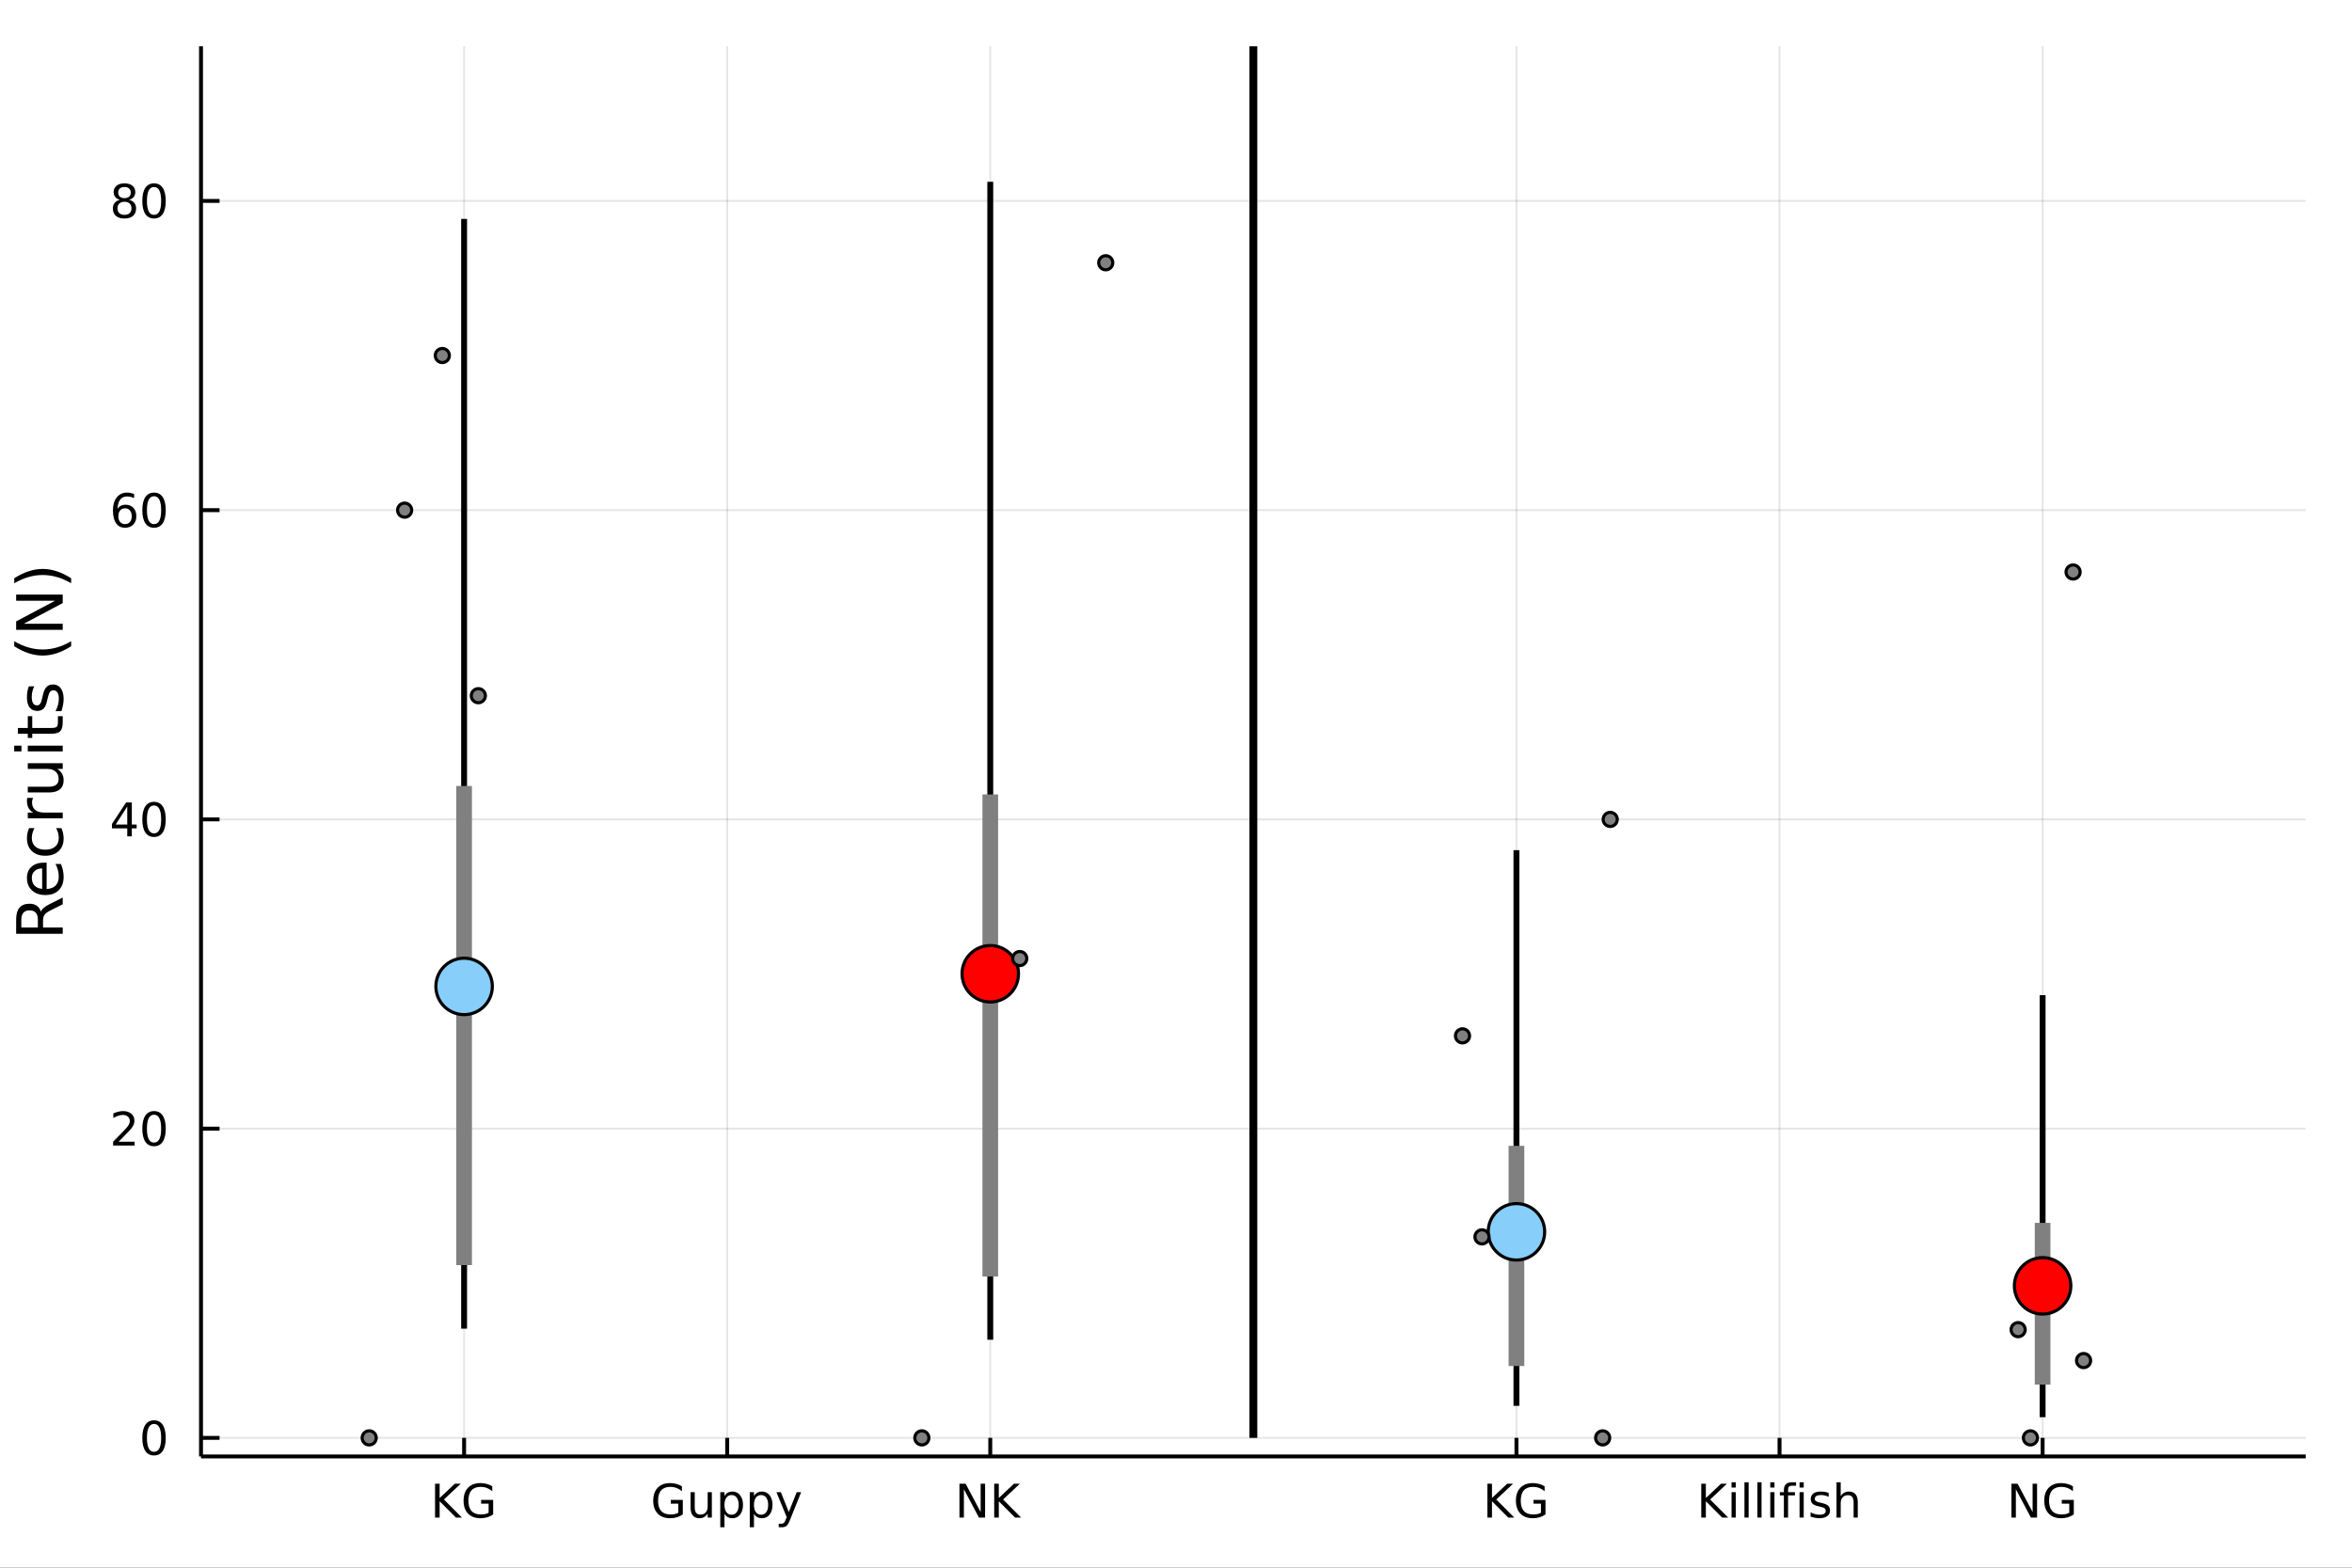 <?xml version="1.0" encoding="utf-8"?>
<svg xmlns="http://www.w3.org/2000/svg" xmlns:xlink="http://www.w3.org/1999/xlink" width="600" height="400" viewBox="0 0 2400 1600">
<rect x="0" y="0" width="2400" height="1600" fill="#333333" stroke="none"/>
<defs>
  <clipPath id="clip400">
    <rect x="0" y="0" width="2400" height="1600"/>
  </clipPath>
</defs>
<path clip-path="url(#clip400)" d="
M0 1600 L2400 1600 L2400 0 L0 0  Z
  " fill="#ffffff" fill-rule="evenodd" fill-opacity="1"/>
<defs>
  <clipPath id="clip401">
    <rect x="480" y="0" width="1681" height="1600"/>
  </clipPath>
</defs>
<path clip-path="url(#clip400)" d="
M205.121 1486.45 L2352.76 1486.45 L2352.76 47.244 L205.121 47.244  Z
  " fill="#ffffff" fill-rule="evenodd" fill-opacity="1"/>
<defs>
  <clipPath id="clip402">
    <rect x="205" y="47" width="2149" height="1440"/>
  </clipPath>
</defs>
<polyline clip-path="url(#clip402)" style="stroke:#000000; stroke-linecap:butt; stroke-linejoin:round; stroke-width:2; stroke-opacity:0.1; fill:none" points="
  473.575,1486.45 473.575,47.244 
  "/>
<polyline clip-path="url(#clip402)" style="stroke:#000000; stroke-linecap:butt; stroke-linejoin:round; stroke-width:2; stroke-opacity:0.1; fill:none" points="
  742.03,1486.45 742.03,47.244 
  "/>
<polyline clip-path="url(#clip402)" style="stroke:#000000; stroke-linecap:butt; stroke-linejoin:round; stroke-width:2; stroke-opacity:0.1; fill:none" points="
  1010.48,1486.45 1010.48,47.244 
  "/>
<polyline clip-path="url(#clip402)" style="stroke:#000000; stroke-linecap:butt; stroke-linejoin:round; stroke-width:2; stroke-opacity:0.1; fill:none" points="
  1547.39,1486.45 1547.39,47.244 
  "/>
<polyline clip-path="url(#clip402)" style="stroke:#000000; stroke-linecap:butt; stroke-linejoin:round; stroke-width:2; stroke-opacity:0.1; fill:none" points="
  1815.85,1486.45 1815.85,47.244 
  "/>
<polyline clip-path="url(#clip402)" style="stroke:#000000; stroke-linecap:butt; stroke-linejoin:round; stroke-width:2; stroke-opacity:0.1; fill:none" points="
  2084.3,1486.45 2084.3,47.244 
  "/>
<polyline clip-path="url(#clip400)" style="stroke:#000000; stroke-linecap:butt; stroke-linejoin:round; stroke-width:4; stroke-opacity:1; fill:none" points="
  205.121,1486.45 2352.76,1486.45 
  "/>
<polyline clip-path="url(#clip400)" style="stroke:#000000; stroke-linecap:butt; stroke-linejoin:round; stroke-width:4; stroke-opacity:1; fill:none" points="
  473.575,1486.45 473.575,1467.55 
  "/>
<polyline clip-path="url(#clip400)" style="stroke:#000000; stroke-linecap:butt; stroke-linejoin:round; stroke-width:4; stroke-opacity:1; fill:none" points="
  742.03,1486.45 742.03,1467.55 
  "/>
<polyline clip-path="url(#clip400)" style="stroke:#000000; stroke-linecap:butt; stroke-linejoin:round; stroke-width:4; stroke-opacity:1; fill:none" points="
  1010.48,1486.45 1010.48,1467.55 
  "/>
<polyline clip-path="url(#clip400)" style="stroke:#000000; stroke-linecap:butt; stroke-linejoin:round; stroke-width:4; stroke-opacity:1; fill:none" points="
  1547.39,1486.45 1547.39,1467.55 
  "/>
<polyline clip-path="url(#clip400)" style="stroke:#000000; stroke-linecap:butt; stroke-linejoin:round; stroke-width:4; stroke-opacity:1; fill:none" points="
  1815.85,1486.45 1815.85,1467.55 
  "/>
<polyline clip-path="url(#clip400)" style="stroke:#000000; stroke-linecap:butt; stroke-linejoin:round; stroke-width:4; stroke-opacity:1; fill:none" points="
  2084.3,1486.45 2084.3,1467.55 
  "/>
<path clip-path="url(#clip400)" d="M443.934 1514.29 L448.61 1514.29 L448.61 1528.89 L464.119 1514.29 L470.138 1514.29 L452.985 1530.4 L471.365 1548.85 L465.207 1548.85 L448.61 1532.2 L448.61 1548.85 L443.934 1548.85 L443.934 1514.29 Z" fill="#000000" fill-rule="evenodd" fill-opacity="1" /><path clip-path="url(#clip400)" d="M498.587 1543.92 L498.587 1534.63 L490.948 1534.63 L490.948 1530.79 L503.216 1530.79 L503.216 1545.63 Q500.508 1547.55 497.244 1548.55 Q493.98 1549.52 490.277 1549.52 Q482.175 1549.52 477.592 1544.8 Q473.031 1540.05 473.031 1531.6 Q473.031 1523.13 477.592 1518.41 Q482.175 1513.66 490.277 1513.66 Q493.656 1513.66 496.689 1514.5 Q499.744 1515.33 502.314 1516.95 L502.314 1521.93 Q499.721 1519.73 496.804 1518.62 Q493.888 1517.51 490.67 1517.51 Q484.328 1517.51 481.133 1521.05 Q477.962 1524.59 477.962 1531.6 Q477.962 1538.59 481.133 1542.13 Q484.328 1545.68 490.67 1545.68 Q493.147 1545.68 495.091 1545.26 Q497.036 1544.82 498.587 1543.92 Z" fill="#000000" fill-rule="evenodd" fill-opacity="1" /><path clip-path="url(#clip400)" d="M692.111 1543.92 L692.111 1534.63 L684.472 1534.63 L684.472 1530.79 L696.741 1530.79 L696.741 1545.63 Q694.032 1547.55 690.768 1548.55 Q687.505 1549.52 683.801 1549.52 Q675.699 1549.52 671.116 1544.8 Q666.556 1540.05 666.556 1531.6 Q666.556 1523.13 671.116 1518.41 Q675.699 1513.66 683.801 1513.66 Q687.18 1513.66 690.213 1514.5 Q693.268 1515.33 695.838 1516.95 L695.838 1521.93 Q693.245 1519.73 690.329 1518.62 Q687.412 1517.51 684.194 1517.51 Q677.852 1517.51 674.657 1521.05 Q671.486 1524.59 671.486 1531.6 Q671.486 1538.59 674.657 1542.13 Q677.852 1545.68 684.194 1545.68 Q686.671 1545.68 688.616 1545.26 Q690.56 1544.82 692.111 1543.92 Z" fill="#000000" fill-rule="evenodd" fill-opacity="1" /><path clip-path="url(#clip400)" d="M704.657 1538.62 L704.657 1522.92 L708.916 1522.92 L708.916 1538.45 Q708.916 1542.13 710.352 1543.99 Q711.787 1545.82 714.657 1545.82 Q718.106 1545.82 720.097 1543.62 Q722.111 1541.42 722.111 1537.62 L722.111 1522.92 L726.37 1522.92 L726.37 1548.85 L722.111 1548.85 L722.111 1544.87 Q720.56 1547.23 718.5 1548.38 Q716.463 1549.52 713.754 1549.52 Q709.287 1549.52 706.972 1546.74 Q704.657 1543.96 704.657 1538.62 M715.375 1522.3 L715.375 1522.3 Z" fill="#000000" fill-rule="evenodd" fill-opacity="1" /><path clip-path="url(#clip400)" d="M739.264 1544.96 L739.264 1558.71 L734.981 1558.71 L734.981 1522.92 L739.264 1522.92 L739.264 1526.86 Q740.606 1524.54 742.643 1523.43 Q744.703 1522.3 747.551 1522.3 Q752.273 1522.3 755.213 1526.05 Q758.175 1529.8 758.175 1535.91 Q758.175 1542.02 755.213 1545.77 Q752.273 1549.52 747.551 1549.52 Q744.703 1549.52 742.643 1548.41 Q740.606 1547.27 739.264 1544.96 M753.754 1535.91 Q753.754 1531.21 751.81 1528.55 Q749.888 1525.86 746.509 1525.86 Q743.129 1525.86 741.185 1528.55 Q739.264 1531.21 739.264 1535.91 Q739.264 1540.61 741.185 1543.29 Q743.129 1545.95 746.509 1545.95 Q749.888 1545.95 751.81 1543.29 Q753.754 1540.61 753.754 1535.91 Z" fill="#000000" fill-rule="evenodd" fill-opacity="1" /><path clip-path="url(#clip400)" d="M769.356 1544.96 L769.356 1558.71 L765.074 1558.71 L765.074 1522.92 L769.356 1522.92 L769.356 1526.86 Q770.699 1524.54 772.736 1523.43 Q774.796 1522.3 777.643 1522.3 Q782.365 1522.3 785.305 1526.05 Q788.268 1529.8 788.268 1535.91 Q788.268 1542.02 785.305 1545.77 Q782.365 1549.52 777.643 1549.52 Q774.796 1549.52 772.736 1548.41 Q770.699 1547.27 769.356 1544.96 M783.847 1535.91 Q783.847 1531.21 781.902 1528.55 Q779.981 1525.86 776.601 1525.86 Q773.222 1525.86 771.277 1528.55 Q769.356 1531.21 769.356 1535.91 Q769.356 1540.61 771.277 1543.29 Q773.222 1545.95 776.601 1545.95 Q779.981 1545.95 781.902 1543.29 Q783.847 1540.61 783.847 1535.91 Z" fill="#000000" fill-rule="evenodd" fill-opacity="1" /><path clip-path="url(#clip400)" d="M806.115 1551.26 Q804.309 1555.88 802.597 1557.3 Q800.884 1558.71 798.013 1558.71 L794.61 1558.71 L794.61 1555.14 L797.11 1555.14 Q798.87 1555.14 799.842 1554.31 Q800.814 1553.48 801.995 1550.38 L802.759 1548.43 L792.272 1522.92 L796.786 1522.92 L804.888 1543.2 L812.99 1522.92 L817.504 1522.92 L806.115 1551.26 Z" fill="#000000" fill-rule="evenodd" fill-opacity="1" /><path clip-path="url(#clip400)" d="M979.037 1514.29 L985.334 1514.29 L1000.66 1543.2 L1000.66 1514.29 L1005.19 1514.29 L1005.19 1548.85 L998.898 1548.85 L983.574 1519.94 L983.574 1548.85 L979.037 1548.85 L979.037 1514.29 Z" fill="#000000" fill-rule="evenodd" fill-opacity="1" /><path clip-path="url(#clip400)" d="M1014.5 1514.29 L1019.18 1514.29 L1019.18 1528.89 L1034.69 1514.29 L1040.7 1514.29 L1023.55 1530.4 L1041.93 1548.85 L1035.77 1548.85 L1019.18 1532.2 L1019.18 1548.85 L1014.5 1548.85 L1014.5 1514.29 Z" fill="#000000" fill-rule="evenodd" fill-opacity="1" /><path clip-path="url(#clip400)" d="M1517.75 1514.29 L1522.43 1514.29 L1522.43 1528.89 L1537.94 1514.29 L1543.96 1514.29 L1526.8 1530.4 L1545.18 1548.85 L1539.02 1548.85 L1522.43 1532.2 L1522.43 1548.85 L1517.75 1548.85 L1517.75 1514.29 Z" fill="#000000" fill-rule="evenodd" fill-opacity="1" /><path clip-path="url(#clip400)" d="M1572.4 1543.92 L1572.4 1534.63 L1564.77 1534.63 L1564.77 1530.79 L1577.03 1530.79 L1577.03 1545.63 Q1574.33 1547.55 1571.06 1548.55 Q1567.8 1549.52 1564.09 1549.52 Q1555.99 1549.52 1551.41 1544.8 Q1546.85 1540.05 1546.85 1531.6 Q1546.85 1523.13 1551.41 1518.41 Q1555.99 1513.66 1564.09 1513.66 Q1567.47 1513.66 1570.51 1514.5 Q1573.56 1515.33 1576.13 1516.95 L1576.13 1521.93 Q1573.54 1519.73 1570.62 1518.62 Q1567.71 1517.51 1564.49 1517.51 Q1558.15 1517.51 1554.95 1521.05 Q1551.78 1524.59 1551.78 1531.6 Q1551.78 1538.59 1554.95 1542.13 Q1558.15 1545.68 1564.49 1545.68 Q1566.96 1545.68 1568.91 1545.26 Q1570.85 1544.82 1572.4 1543.92 Z" fill="#000000" fill-rule="evenodd" fill-opacity="1" /><path clip-path="url(#clip400)" d="M1736 1514.29 L1740.67 1514.29 L1740.67 1528.89 L1756.18 1514.29 L1762.2 1514.29 L1745.05 1530.4 L1763.43 1548.85 L1757.27 1548.85 L1740.67 1532.2 L1740.67 1548.85 L1736 1548.85 L1736 1514.29 Z" fill="#000000" fill-rule="evenodd" fill-opacity="1" /><path clip-path="url(#clip400)" d="M1766.9 1522.92 L1771.16 1522.92 L1771.16 1548.85 L1766.9 1548.85 L1766.9 1522.92 M1766.9 1512.83 L1771.16 1512.83 L1771.16 1518.22 L1766.9 1518.22 L1766.9 1512.83 Z" fill="#000000" fill-rule="evenodd" fill-opacity="1" /><path clip-path="url(#clip400)" d="M1780.07 1512.83 L1784.33 1512.83 L1784.33 1548.85 L1780.07 1548.85 L1780.07 1512.83 Z" fill="#000000" fill-rule="evenodd" fill-opacity="1" /><path clip-path="url(#clip400)" d="M1793.24 1512.83 L1797.5 1512.83 L1797.5 1548.85 L1793.24 1548.85 L1793.24 1512.83 Z" fill="#000000" fill-rule="evenodd" fill-opacity="1" /><path clip-path="url(#clip400)" d="M1806.41 1522.92 L1810.67 1522.92 L1810.67 1548.85 L1806.41 1548.85 L1806.41 1522.92 M1806.41 1512.83 L1810.67 1512.83 L1810.67 1518.22 L1806.41 1518.22 L1806.41 1512.83 Z" fill="#000000" fill-rule="evenodd" fill-opacity="1" /><path clip-path="url(#clip400)" d="M1832.71 1512.83 L1832.71 1516.37 L1828.64 1516.37 Q1826.34 1516.37 1825.44 1517.3 Q1824.56 1518.22 1824.56 1520.63 L1824.56 1522.92 L1831.58 1522.92 L1831.58 1526.23 L1824.56 1526.23 L1824.56 1548.85 L1820.28 1548.85 L1820.28 1526.23 L1816.21 1526.23 L1816.21 1522.92 L1820.28 1522.92 L1820.28 1521.12 Q1820.28 1516.79 1822.29 1514.82 Q1824.31 1512.83 1828.68 1512.83 L1832.71 1512.83 Z" fill="#000000" fill-rule="evenodd" fill-opacity="1" /><path clip-path="url(#clip400)" d="M1836.28 1522.92 L1840.53 1522.92 L1840.53 1548.85 L1836.28 1548.85 L1836.28 1522.92 M1836.28 1512.83 L1840.53 1512.83 L1840.53 1518.22 L1836.28 1518.22 L1836.28 1512.83 Z" fill="#000000" fill-rule="evenodd" fill-opacity="1" /><path clip-path="url(#clip400)" d="M1865.97 1523.69 L1865.97 1527.71 Q1864.17 1526.79 1862.22 1526.32 Q1860.28 1525.86 1858.2 1525.86 Q1855.03 1525.86 1853.43 1526.83 Q1851.85 1527.81 1851.85 1529.75 Q1851.85 1531.23 1852.99 1532.09 Q1854.12 1532.92 1857.55 1533.69 L1859.01 1534.01 Q1863.54 1534.98 1865.44 1536.76 Q1867.36 1538.52 1867.36 1541.7 Q1867.36 1545.31 1864.49 1547.41 Q1861.65 1549.52 1856.65 1549.52 Q1854.56 1549.52 1852.29 1549.1 Q1850.05 1548.71 1847.55 1547.9 L1847.55 1543.5 Q1849.91 1544.73 1852.2 1545.35 Q1854.49 1545.95 1856.74 1545.95 Q1859.75 1545.95 1861.37 1544.94 Q1862.99 1543.89 1862.99 1542.02 Q1862.99 1540.28 1861.81 1539.36 Q1860.65 1538.43 1856.69 1537.57 L1855.21 1537.23 Q1851.25 1536.39 1849.49 1534.68 Q1847.73 1532.95 1847.73 1529.94 Q1847.73 1526.28 1850.33 1524.29 Q1852.92 1522.3 1857.69 1522.3 Q1860.05 1522.3 1862.13 1522.64 Q1864.21 1522.99 1865.97 1523.69 Z" fill="#000000" fill-rule="evenodd" fill-opacity="1" /><path clip-path="url(#clip400)" d="M1895.7 1533.2 L1895.7 1548.85 L1891.44 1548.85 L1891.44 1533.34 Q1891.44 1529.66 1890 1527.83 Q1888.57 1526 1885.7 1526 Q1882.25 1526 1880.26 1528.2 Q1878.27 1530.4 1878.27 1534.2 L1878.27 1548.85 L1873.98 1548.85 L1873.98 1512.83 L1878.27 1512.83 L1878.27 1526.95 Q1879.79 1524.61 1881.85 1523.45 Q1883.94 1522.3 1886.65 1522.3 Q1891.11 1522.3 1893.4 1525.07 Q1895.7 1527.83 1895.7 1533.2 Z" fill="#000000" fill-rule="evenodd" fill-opacity="1" /><path clip-path="url(#clip400)" d="M2052.47 1514.29 L2058.77 1514.29 L2074.09 1543.2 L2074.09 1514.29 L2078.63 1514.29 L2078.63 1548.85 L2072.33 1548.85 L2057.01 1519.94 L2057.01 1548.85 L2052.47 1548.85 L2052.47 1514.29 Z" fill="#000000" fill-rule="evenodd" fill-opacity="1" /><path clip-path="url(#clip400)" d="M2111.5 1543.92 L2111.5 1534.63 L2103.86 1534.63 L2103.86 1530.79 L2116.13 1530.79 L2116.13 1545.63 Q2113.42 1547.55 2110.16 1548.55 Q2106.89 1549.52 2103.19 1549.52 Q2095.09 1549.52 2090.51 1544.8 Q2085.95 1540.05 2085.95 1531.6 Q2085.95 1523.13 2090.51 1518.41 Q2095.09 1513.66 2103.19 1513.66 Q2106.57 1513.66 2109.6 1514.5 Q2112.66 1515.33 2115.23 1516.95 L2115.23 1521.93 Q2112.63 1519.73 2109.72 1518.62 Q2106.8 1517.51 2103.58 1517.51 Q2097.24 1517.51 2094.05 1521.05 Q2090.88 1524.59 2090.88 1531.6 Q2090.88 1538.59 2094.05 1542.13 Q2097.24 1545.68 2103.58 1545.68 Q2106.06 1545.68 2108.01 1545.26 Q2109.95 1544.82 2111.5 1543.92 Z" fill="#000000" fill-rule="evenodd" fill-opacity="1" /><polyline clip-path="url(#clip402)" style="stroke:#000000; stroke-linecap:butt; stroke-linejoin:round; stroke-width:2; stroke-opacity:0.1; fill:none" points="
  205.121,1467.51 2352.76,1467.51 
  "/>
<polyline clip-path="url(#clip402)" style="stroke:#000000; stroke-linecap:butt; stroke-linejoin:round; stroke-width:2; stroke-opacity:0.1; fill:none" points="
  205.121,1151.9 2352.76,1151.9 
  "/>
<polyline clip-path="url(#clip402)" style="stroke:#000000; stroke-linecap:butt; stroke-linejoin:round; stroke-width:2; stroke-opacity:0.1; fill:none" points="
  205.121,836.281 2352.76,836.281 
  "/>
<polyline clip-path="url(#clip402)" style="stroke:#000000; stroke-linecap:butt; stroke-linejoin:round; stroke-width:2; stroke-opacity:0.1; fill:none" points="
  205.121,520.666 2352.76,520.666 
  "/>
<polyline clip-path="url(#clip402)" style="stroke:#000000; stroke-linecap:butt; stroke-linejoin:round; stroke-width:2; stroke-opacity:0.1; fill:none" points="
  205.121,205.052 2352.76,205.052 
  "/>
<polyline clip-path="url(#clip400)" style="stroke:#000000; stroke-linecap:butt; stroke-linejoin:round; stroke-width:4; stroke-opacity:1; fill:none" points="
  205.121,1486.45 205.121,47.244 
  "/>
<polyline clip-path="url(#clip400)" style="stroke:#000000; stroke-linecap:butt; stroke-linejoin:round; stroke-width:4; stroke-opacity:1; fill:none" points="
  205.121,1467.51 224.019,1467.51 
  "/>
<polyline clip-path="url(#clip400)" style="stroke:#000000; stroke-linecap:butt; stroke-linejoin:round; stroke-width:4; stroke-opacity:1; fill:none" points="
  205.121,1151.9 224.019,1151.9 
  "/>
<polyline clip-path="url(#clip400)" style="stroke:#000000; stroke-linecap:butt; stroke-linejoin:round; stroke-width:4; stroke-opacity:1; fill:none" points="
  205.121,836.281 224.019,836.281 
  "/>
<polyline clip-path="url(#clip400)" style="stroke:#000000; stroke-linecap:butt; stroke-linejoin:round; stroke-width:4; stroke-opacity:1; fill:none" points="
  205.121,520.666 224.019,520.666 
  "/>
<polyline clip-path="url(#clip400)" style="stroke:#000000; stroke-linecap:butt; stroke-linejoin:round; stroke-width:4; stroke-opacity:1; fill:none" points="
  205.121,205.052 224.019,205.052 
  "/>
<path clip-path="url(#clip400)" d="M157.177 1453.31 Q153.566 1453.31 151.737 1456.87 Q149.931 1460.42 149.931 1467.55 Q149.931 1474.65 151.737 1478.22 Q153.566 1481.76 157.177 1481.76 Q160.811 1481.76 162.616 1478.22 Q164.445 1474.65 164.445 1467.55 Q164.445 1460.42 162.616 1456.87 Q160.811 1453.31 157.177 1453.31 M157.177 1449.61 Q162.987 1449.61 166.042 1454.21 Q169.121 1458.8 169.121 1467.55 Q169.121 1476.27 166.042 1480.88 Q162.987 1485.46 157.177 1485.46 Q151.366 1485.46 148.288 1480.88 Q145.232 1476.27 145.232 1467.55 Q145.232 1458.8 148.288 1454.21 Q151.366 1449.61 157.177 1449.61 Z" fill="#000000" fill-rule="evenodd" fill-opacity="1" /><path clip-path="url(#clip400)" d="M121.043 1165.24 L137.362 1165.24 L137.362 1169.18 L115.418 1169.18 L115.418 1165.24 Q118.08 1162.49 122.663 1157.86 Q127.269 1153.2 128.45 1151.86 Q130.695 1149.34 131.575 1147.6 Q132.478 1145.84 132.478 1144.15 Q132.478 1141.4 130.533 1139.66 Q128.612 1137.93 125.51 1137.93 Q123.311 1137.93 120.857 1138.69 Q118.427 1139.45 115.649 1141 L115.649 1136.28 Q118.473 1135.15 120.927 1134.57 Q123.38 1133.99 125.418 1133.99 Q130.788 1133.99 133.982 1136.68 Q137.177 1139.36 137.177 1143.85 Q137.177 1145.98 136.367 1147.9 Q135.579 1149.8 133.473 1152.39 Q132.894 1153.07 129.792 1156.28 Q126.691 1159.48 121.043 1165.24 Z" fill="#000000" fill-rule="evenodd" fill-opacity="1" /><path clip-path="url(#clip400)" d="M157.177 1137.69 Q153.566 1137.69 151.737 1141.26 Q149.931 1144.8 149.931 1151.93 Q149.931 1159.04 151.737 1162.6 Q153.566 1166.14 157.177 1166.14 Q160.811 1166.14 162.616 1162.6 Q164.445 1159.04 164.445 1151.93 Q164.445 1144.8 162.616 1141.26 Q160.811 1137.69 157.177 1137.69 M157.177 1133.99 Q162.987 1133.99 166.042 1138.6 Q169.121 1143.18 169.121 1151.93 Q169.121 1160.66 166.042 1165.26 Q162.987 1169.85 157.177 1169.85 Q151.366 1169.85 148.288 1165.26 Q145.232 1160.66 145.232 1151.93 Q145.232 1143.18 148.288 1138.6 Q151.366 1133.99 157.177 1133.99 Z" fill="#000000" fill-rule="evenodd" fill-opacity="1" /><path clip-path="url(#clip400)" d="M129.862 823.075 L118.056 841.524 L129.862 841.524 L129.862 823.075 M128.635 819.001 L134.515 819.001 L134.515 841.524 L139.445 841.524 L139.445 845.413 L134.515 845.413 L134.515 853.561 L129.862 853.561 L129.862 845.413 L114.26 845.413 L114.26 840.899 L128.635 819.001 Z" fill="#000000" fill-rule="evenodd" fill-opacity="1" /><path clip-path="url(#clip400)" d="M157.177 822.08 Q153.566 822.08 151.737 825.645 Q149.931 829.186 149.931 836.316 Q149.931 843.422 151.737 846.987 Q153.566 850.529 157.177 850.529 Q160.811 850.529 162.616 846.987 Q164.445 843.422 164.445 836.316 Q164.445 829.186 162.616 825.645 Q160.811 822.08 157.177 822.08 M157.177 818.376 Q162.987 818.376 166.042 822.983 Q169.121 827.566 169.121 836.316 Q169.121 845.043 166.042 849.649 Q162.987 854.233 157.177 854.233 Q151.366 854.233 148.288 849.649 Q145.232 845.043 145.232 836.316 Q145.232 827.566 148.288 822.983 Q151.366 818.376 157.177 818.376 Z" fill="#000000" fill-rule="evenodd" fill-opacity="1" /><path clip-path="url(#clip400)" d="M127.593 518.803 Q124.445 518.803 122.593 520.956 Q120.765 523.109 120.765 526.858 Q120.765 530.585 122.593 532.761 Q124.445 534.914 127.593 534.914 Q130.742 534.914 132.57 532.761 Q134.422 530.585 134.422 526.858 Q134.422 523.109 132.57 520.956 Q130.742 518.803 127.593 518.803 M136.876 504.15 L136.876 508.41 Q135.117 507.576 133.311 507.136 Q131.529 506.697 129.769 506.697 Q125.14 506.697 122.686 509.822 Q120.255 512.947 119.908 519.266 Q121.274 517.252 123.334 516.187 Q125.394 515.099 127.871 515.099 Q133.08 515.099 136.089 518.271 Q139.121 521.419 139.121 526.858 Q139.121 532.183 135.973 535.4 Q132.825 538.618 127.593 538.618 Q121.598 538.618 118.427 534.034 Q115.256 529.428 115.256 520.701 Q115.256 512.507 119.144 507.646 Q123.033 502.761 129.584 502.761 Q131.343 502.761 133.126 503.109 Q134.931 503.456 136.876 504.15 Z" fill="#000000" fill-rule="evenodd" fill-opacity="1" /><path clip-path="url(#clip400)" d="M157.177 506.465 Q153.566 506.465 151.737 510.03 Q149.931 513.572 149.931 520.701 Q149.931 527.808 151.737 531.372 Q153.566 534.914 157.177 534.914 Q160.811 534.914 162.616 531.372 Q164.445 527.808 164.445 520.701 Q164.445 513.572 162.616 510.03 Q160.811 506.465 157.177 506.465 M157.177 502.761 Q162.987 502.761 166.042 507.368 Q169.121 511.951 169.121 520.701 Q169.121 529.428 166.042 534.034 Q162.987 538.618 157.177 538.618 Q151.366 538.618 148.288 534.034 Q145.232 529.428 145.232 520.701 Q145.232 511.951 148.288 507.368 Q151.366 502.761 157.177 502.761 Z" fill="#000000" fill-rule="evenodd" fill-opacity="1" /><path clip-path="url(#clip400)" d="M127.015 205.92 Q123.681 205.92 121.76 207.702 Q119.862 209.484 119.862 212.609 Q119.862 215.734 121.76 217.517 Q123.681 219.299 127.015 219.299 Q130.348 219.299 132.269 217.517 Q134.191 215.711 134.191 212.609 Q134.191 209.484 132.269 207.702 Q130.371 205.92 127.015 205.92 M122.339 203.929 Q119.33 203.188 117.64 201.128 Q115.973 199.068 115.973 196.105 Q115.973 191.961 118.913 189.554 Q121.876 187.147 127.015 187.147 Q132.177 187.147 135.117 189.554 Q138.056 191.961 138.056 196.105 Q138.056 199.068 136.367 201.128 Q134.7 203.188 131.714 203.929 Q135.093 204.716 136.968 207.008 Q138.867 209.299 138.867 212.609 Q138.867 217.632 135.788 220.318 Q132.732 223.003 127.015 223.003 Q121.297 223.003 118.218 220.318 Q115.163 217.632 115.163 212.609 Q115.163 209.299 117.061 207.008 Q118.959 204.716 122.339 203.929 M120.626 196.545 Q120.626 199.23 122.293 200.734 Q123.982 202.239 127.015 202.239 Q130.024 202.239 131.714 200.734 Q133.427 199.23 133.427 196.545 Q133.427 193.859 131.714 192.355 Q130.024 190.85 127.015 190.85 Q123.982 190.85 122.293 192.355 Q120.626 193.859 120.626 196.545 Z" fill="#000000" fill-rule="evenodd" fill-opacity="1" /><path clip-path="url(#clip400)" d="M157.177 190.85 Q153.566 190.85 151.737 194.415 Q149.931 197.957 149.931 205.086 Q149.931 212.193 151.737 215.757 Q153.566 219.299 157.177 219.299 Q160.811 219.299 162.616 215.757 Q164.445 212.193 164.445 205.086 Q164.445 197.957 162.616 194.415 Q160.811 190.85 157.177 190.85 M157.177 187.147 Q162.987 187.147 166.042 191.753 Q169.121 196.336 169.121 205.086 Q169.121 213.813 166.042 218.42 Q162.987 223.003 157.177 223.003 Q151.366 223.003 148.288 218.42 Q145.232 213.813 145.232 205.086 Q145.232 196.336 148.288 191.753 Q151.366 187.147 157.177 187.147 Z" fill="#000000" fill-rule="evenodd" fill-opacity="1" /><path clip-path="url(#clip400)" d="M41.724 930.508 Q42.424 928.439 44.716 926.498 Q47.008 924.525 51.018 922.551 L64.004 916.026 L64.004 922.933 L51.814 929.012 Q47.039 931.368 45.48 933.596 Q43.92 935.792 43.92 939.611 L43.92 946.614 L64.004 946.614 L64.004 953.043 L16.484 953.043 L16.484 938.529 Q16.484 930.381 19.89 926.371 Q23.296 922.36 30.17 922.36 Q34.658 922.36 37.618 924.461 Q40.578 926.53 41.724 930.508 M21.768 946.614 L38.637 946.614 L38.637 938.529 Q38.637 933.882 36.504 931.527 Q34.34 929.14 30.17 929.14 Q26.001 929.14 23.9 931.527 Q21.768 933.882 21.768 938.529 L21.768 946.614 Z" fill="#000000" fill-rule="evenodd" fill-opacity="1" /><path clip-path="url(#clip400)" d="M44.716 880.442 L47.581 880.442 L47.581 907.369 Q53.628 906.987 56.811 903.741 Q59.962 900.462 59.962 894.638 Q59.962 891.264 59.134 888.113 Q58.307 884.93 56.652 881.811 L62.19 881.811 Q63.527 884.962 64.227 888.272 Q64.927 891.582 64.927 894.988 Q64.927 903.518 59.962 908.515 Q54.997 913.48 46.53 913.48 Q37.777 913.48 32.653 908.769 Q27.497 904.027 27.497 896.006 Q27.497 888.813 32.144 884.643 Q36.759 880.442 44.716 880.442 M42.997 886.298 Q38.191 886.362 35.327 889.004 Q32.462 891.614 32.462 895.943 Q32.462 900.844 35.231 903.804 Q38 906.732 43.029 907.178 L42.997 886.298 Z" fill="#000000" fill-rule="evenodd" fill-opacity="1" /><path clip-path="url(#clip400)" d="M29.725 845.176 L35.199 845.176 Q33.831 847.659 33.162 850.173 Q32.462 852.656 32.462 855.202 Q32.462 860.899 36.09 864.05 Q39.687 867.201 46.212 867.201 Q52.737 867.201 56.365 864.05 Q59.962 860.899 59.962 855.202 Q59.962 852.656 59.294 850.173 Q58.593 847.659 57.225 845.176 L62.636 845.176 Q63.781 847.627 64.354 850.269 Q64.927 852.879 64.927 855.839 Q64.927 863.891 59.866 868.634 Q54.806 873.376 46.212 873.376 Q37.491 873.376 32.494 868.602 Q27.497 863.796 27.497 855.457 Q27.497 852.751 28.07 850.173 Q28.611 847.595 29.725 845.176 Z" fill="#000000" fill-rule="evenodd" fill-opacity="1" /><path clip-path="url(#clip400)" d="M33.831 814.334 Q33.258 815.321 33.003 816.498 Q32.717 817.644 32.717 819.045 Q32.717 824.01 35.963 826.684 Q39.178 829.325 45.225 829.325 L64.004 829.325 L64.004 835.214 L28.356 835.214 L28.356 829.325 L33.894 829.325 Q30.648 827.479 29.088 824.519 Q27.497 821.559 27.497 817.326 Q27.497 816.721 27.592 815.989 Q27.656 815.257 27.815 814.366 L33.831 814.334 Z" fill="#000000" fill-rule="evenodd" fill-opacity="1" /><path clip-path="url(#clip400)" d="M49.936 808.796 L28.356 808.796 L28.356 802.94 L49.713 802.94 Q54.774 802.94 57.32 800.966 Q59.835 798.993 59.835 795.046 Q59.835 790.304 56.811 787.566 Q53.787 784.797 48.567 784.797 L28.356 784.797 L28.356 778.941 L64.004 778.941 L64.004 784.797 L58.53 784.797 Q61.776 786.93 63.368 789.763 Q64.927 792.563 64.927 796.287 Q64.927 802.43 61.108 805.613 Q57.288 808.796 49.936 808.796 M27.497 794.059 L27.497 794.059 Z" fill="#000000" fill-rule="evenodd" fill-opacity="1" /><path clip-path="url(#clip400)" d="M28.356 766.878 L28.356 761.021 L64.004 761.021 L64.004 766.878 L28.356 766.878 M14.479 766.878 L14.479 761.021 L21.895 761.021 L21.895 766.878 L14.479 766.878 Z" fill="#000000" fill-rule="evenodd" fill-opacity="1" /><path clip-path="url(#clip400)" d="M18.235 742.975 L28.356 742.975 L28.356 730.912 L32.908 730.912 L32.908 742.975 L52.259 742.975 Q56.62 742.975 57.861 741.797 Q59.103 740.587 59.103 736.927 L59.103 730.912 L64.004 730.912 L64.004 736.927 Q64.004 743.707 61.49 746.285 Q58.943 748.863 52.259 748.863 L32.908 748.863 L32.908 753.16 L28.356 753.16 L28.356 748.863 L18.235 748.863 L18.235 742.975 Z" fill="#000000" fill-rule="evenodd" fill-opacity="1" /><path clip-path="url(#clip400)" d="M29.407 700.483 L34.945 700.483 Q33.672 702.966 33.035 705.64 Q32.398 708.313 32.398 711.178 Q32.398 715.538 33.735 717.735 Q35.072 719.899 37.746 719.899 Q39.783 719.899 40.96 718.339 Q42.106 716.78 43.157 712.069 L43.602 710.064 Q44.939 703.825 47.39 701.216 Q49.809 698.574 54.169 698.574 Q59.134 698.574 62.031 702.521 Q64.927 706.435 64.927 713.31 Q64.927 716.175 64.354 719.294 Q63.813 722.382 62.699 725.819 L56.652 725.819 Q58.339 722.572 59.198 719.421 Q60.026 716.27 60.026 713.183 Q60.026 709.045 58.625 706.817 Q57.193 704.589 54.615 704.589 Q52.228 704.589 50.955 706.213 Q49.681 707.804 48.504 713.247 L48.026 715.284 Q46.88 720.726 44.525 723.145 Q42.138 725.564 38 725.564 Q32.971 725.564 30.234 722 Q27.497 718.435 27.497 711.878 Q27.497 708.632 27.974 705.767 Q28.452 702.902 29.407 700.483 Z" fill="#000000" fill-rule="evenodd" fill-opacity="1" /><path clip-path="url(#clip400)" d="M14.543 654.459 Q21.863 658.724 29.025 660.793 Q36.186 662.862 43.538 662.862 Q50.891 662.862 58.116 660.793 Q65.309 658.693 72.598 654.459 L72.598 659.552 Q65.118 664.326 57.893 666.713 Q50.668 669.069 43.538 669.069 Q36.441 669.069 29.247 666.713 Q22.054 664.358 14.543 659.552 L14.543 654.459 Z" fill="#000000" fill-rule="evenodd" fill-opacity="1" /><path clip-path="url(#clip400)" d="M16.484 642.842 L16.484 634.185 L56.238 613.114 L16.484 613.114 L16.484 606.876 L64.004 606.876 L64.004 615.533 L24.25 636.604 L64.004 636.604 L64.004 642.842 L16.484 642.842 Z" fill="#000000" fill-rule="evenodd" fill-opacity="1" /><path clip-path="url(#clip400)" d="M14.543 595.258 L14.543 590.166 Q22.054 585.392 29.247 583.036 Q36.441 580.649 43.538 580.649 Q50.668 580.649 57.893 583.036 Q65.118 585.392 72.598 590.166 L72.598 595.258 Q65.309 591.025 58.116 588.956 Q50.891 586.856 43.538 586.856 Q36.186 586.856 29.025 588.956 Q21.863 591.025 14.543 595.258 Z" fill="#000000" fill-rule="evenodd" fill-opacity="1" /><polyline clip-path="url(#clip402)" style="stroke:#000000; stroke-linecap:butt; stroke-linejoin:round; stroke-width:6; stroke-opacity:1; fill:none" points="
  473.575,1356.02 473.575,223.436 
  "/>
<polyline clip-path="url(#clip402)" style="stroke:#000000; stroke-linecap:butt; stroke-linejoin:round; stroke-width:6; stroke-opacity:1; fill:none" points="
  1010.48,1367.35 1010.48,185.515 
  "/>
<polyline clip-path="url(#clip402)" style="stroke:#000000; stroke-linecap:butt; stroke-linejoin:round; stroke-width:6; stroke-opacity:1; fill:none" points="
  1547.39,1434.81 1547.39,867.716 
  "/>
<polyline clip-path="url(#clip402)" style="stroke:#000000; stroke-linecap:butt; stroke-linejoin:round; stroke-width:6; stroke-opacity:1; fill:none" points="
  2084.3,1446.43 2084.3,1015.68 
  "/>
<polyline clip-path="url(#clip402)" style="stroke:#808080; stroke-linecap:butt; stroke-linejoin:round; stroke-width:16; stroke-opacity:1; fill:none" points="
  473.575,1291.21 473.575,802.148 
  "/>
<polyline clip-path="url(#clip402)" style="stroke:#808080; stroke-linecap:butt; stroke-linejoin:round; stroke-width:16; stroke-opacity:1; fill:none" points="
  1010.48,1302.82 1010.48,810.811 
  "/>
<polyline clip-path="url(#clip402)" style="stroke:#808080; stroke-linecap:butt; stroke-linejoin:round; stroke-width:16; stroke-opacity:1; fill:none" points="
  1547.39,1394.18 1547.39,1169.44 
  "/>
<polyline clip-path="url(#clip402)" style="stroke:#808080; stroke-linecap:butt; stroke-linejoin:round; stroke-width:16; stroke-opacity:1; fill:none" points="
  2084.3,1413.11 2084.3,1248.05 
  "/>
<circle clip-path="url(#clip402)" cx="473.575" cy="1006.74" r="28.8" fill="#87cefa" fill-rule="evenodd" fill-opacity="1" stroke="#000000" stroke-opacity="1" stroke-width="3.2"/>
<circle clip-path="url(#clip402)" cx="1010.48" cy="993.836" r="28.8" fill="#ff0000" fill-rule="evenodd" fill-opacity="1" stroke="#000000" stroke-opacity="1" stroke-width="3.2"/>
<circle clip-path="url(#clip402)" cx="1547.39" cy="1257.22" r="28.8" fill="#87cefa" fill-rule="evenodd" fill-opacity="1" stroke="#000000" stroke-opacity="1" stroke-width="3.2"/>
<circle clip-path="url(#clip402)" cx="2084.3" cy="1312.35" r="28.8" fill="#ff0000" fill-rule="evenodd" fill-opacity="1" stroke="#000000" stroke-opacity="1" stroke-width="3.2"/>
<circle clip-path="url(#clip402)" cx="412.881" cy="520.666" r="7.2" fill="#808080" fill-rule="evenodd" fill-opacity="1" stroke="#000000" stroke-opacity="1" stroke-width="3.2"/>
<circle clip-path="url(#clip402)" cx="1040.57" cy="978.308" r="7.2" fill="#808080" fill-rule="evenodd" fill-opacity="1" stroke="#000000" stroke-opacity="1" stroke-width="3.2"/>
<circle clip-path="url(#clip402)" cx="451.345" cy="362.859" r="7.2" fill="#808080" fill-rule="evenodd" fill-opacity="1" stroke="#000000" stroke-opacity="1" stroke-width="3.2"/>
<circle clip-path="url(#clip402)" cx="488.105" cy="710.035" r="7.2" fill="#808080" fill-rule="evenodd" fill-opacity="1" stroke="#000000" stroke-opacity="1" stroke-width="3.2"/>
<circle clip-path="url(#clip402)" cx="1128.3" cy="268.174" r="7.2" fill="#808080" fill-rule="evenodd" fill-opacity="1" stroke="#000000" stroke-opacity="1" stroke-width="3.2"/>
<circle clip-path="url(#clip402)" cx="940.665" cy="1467.51" r="7.2" fill="#808080" fill-rule="evenodd" fill-opacity="1" stroke="#000000" stroke-opacity="1" stroke-width="3.2"/>
<circle clip-path="url(#clip402)" cx="376.745" cy="1467.51" r="7.2" fill="#808080" fill-rule="evenodd" fill-opacity="1" stroke="#000000" stroke-opacity="1" stroke-width="3.2"/>
<circle clip-path="url(#clip402)" cx="1512.23" cy="1262.36" r="7.2" fill="#808080" fill-rule="evenodd" fill-opacity="1" stroke="#000000" stroke-opacity="1" stroke-width="3.2"/>
<circle clip-path="url(#clip402)" cx="1492.35" cy="1057.21" r="7.2" fill="#808080" fill-rule="evenodd" fill-opacity="1" stroke="#000000" stroke-opacity="1" stroke-width="3.2"/>
<circle clip-path="url(#clip402)" cx="1643.08" cy="836.281" r="7.2" fill="#808080" fill-rule="evenodd" fill-opacity="1" stroke="#000000" stroke-opacity="1" stroke-width="3.2"/>
<circle clip-path="url(#clip402)" cx="2126.1" cy="1388.61" r="7.2" fill="#808080" fill-rule="evenodd" fill-opacity="1" stroke="#000000" stroke-opacity="1" stroke-width="3.2"/>
<circle clip-path="url(#clip402)" cx="2059.33" cy="1357.05" r="7.2" fill="#808080" fill-rule="evenodd" fill-opacity="1" stroke="#000000" stroke-opacity="1" stroke-width="3.2"/>
<circle clip-path="url(#clip402)" cx="2115.41" cy="583.789" r="7.2" fill="#808080" fill-rule="evenodd" fill-opacity="1" stroke="#000000" stroke-opacity="1" stroke-width="3.2"/>
<circle clip-path="url(#clip402)" cx="1635.36" cy="1467.51" r="7.2" fill="#808080" fill-rule="evenodd" fill-opacity="1" stroke="#000000" stroke-opacity="1" stroke-width="3.2"/>
<circle clip-path="url(#clip402)" cx="2071.87" cy="1467.51" r="7.2" fill="#808080" fill-rule="evenodd" fill-opacity="1" stroke="#000000" stroke-opacity="1" stroke-width="3.2"/>
<polyline clip-path="url(#clip402)" style="stroke:#000000; stroke-linecap:butt; stroke-linejoin:round; stroke-width:8; stroke-opacity:1; fill:none" points="
  1278.94,1467.51 1278.94,47.244 
  "/>
</svg>
